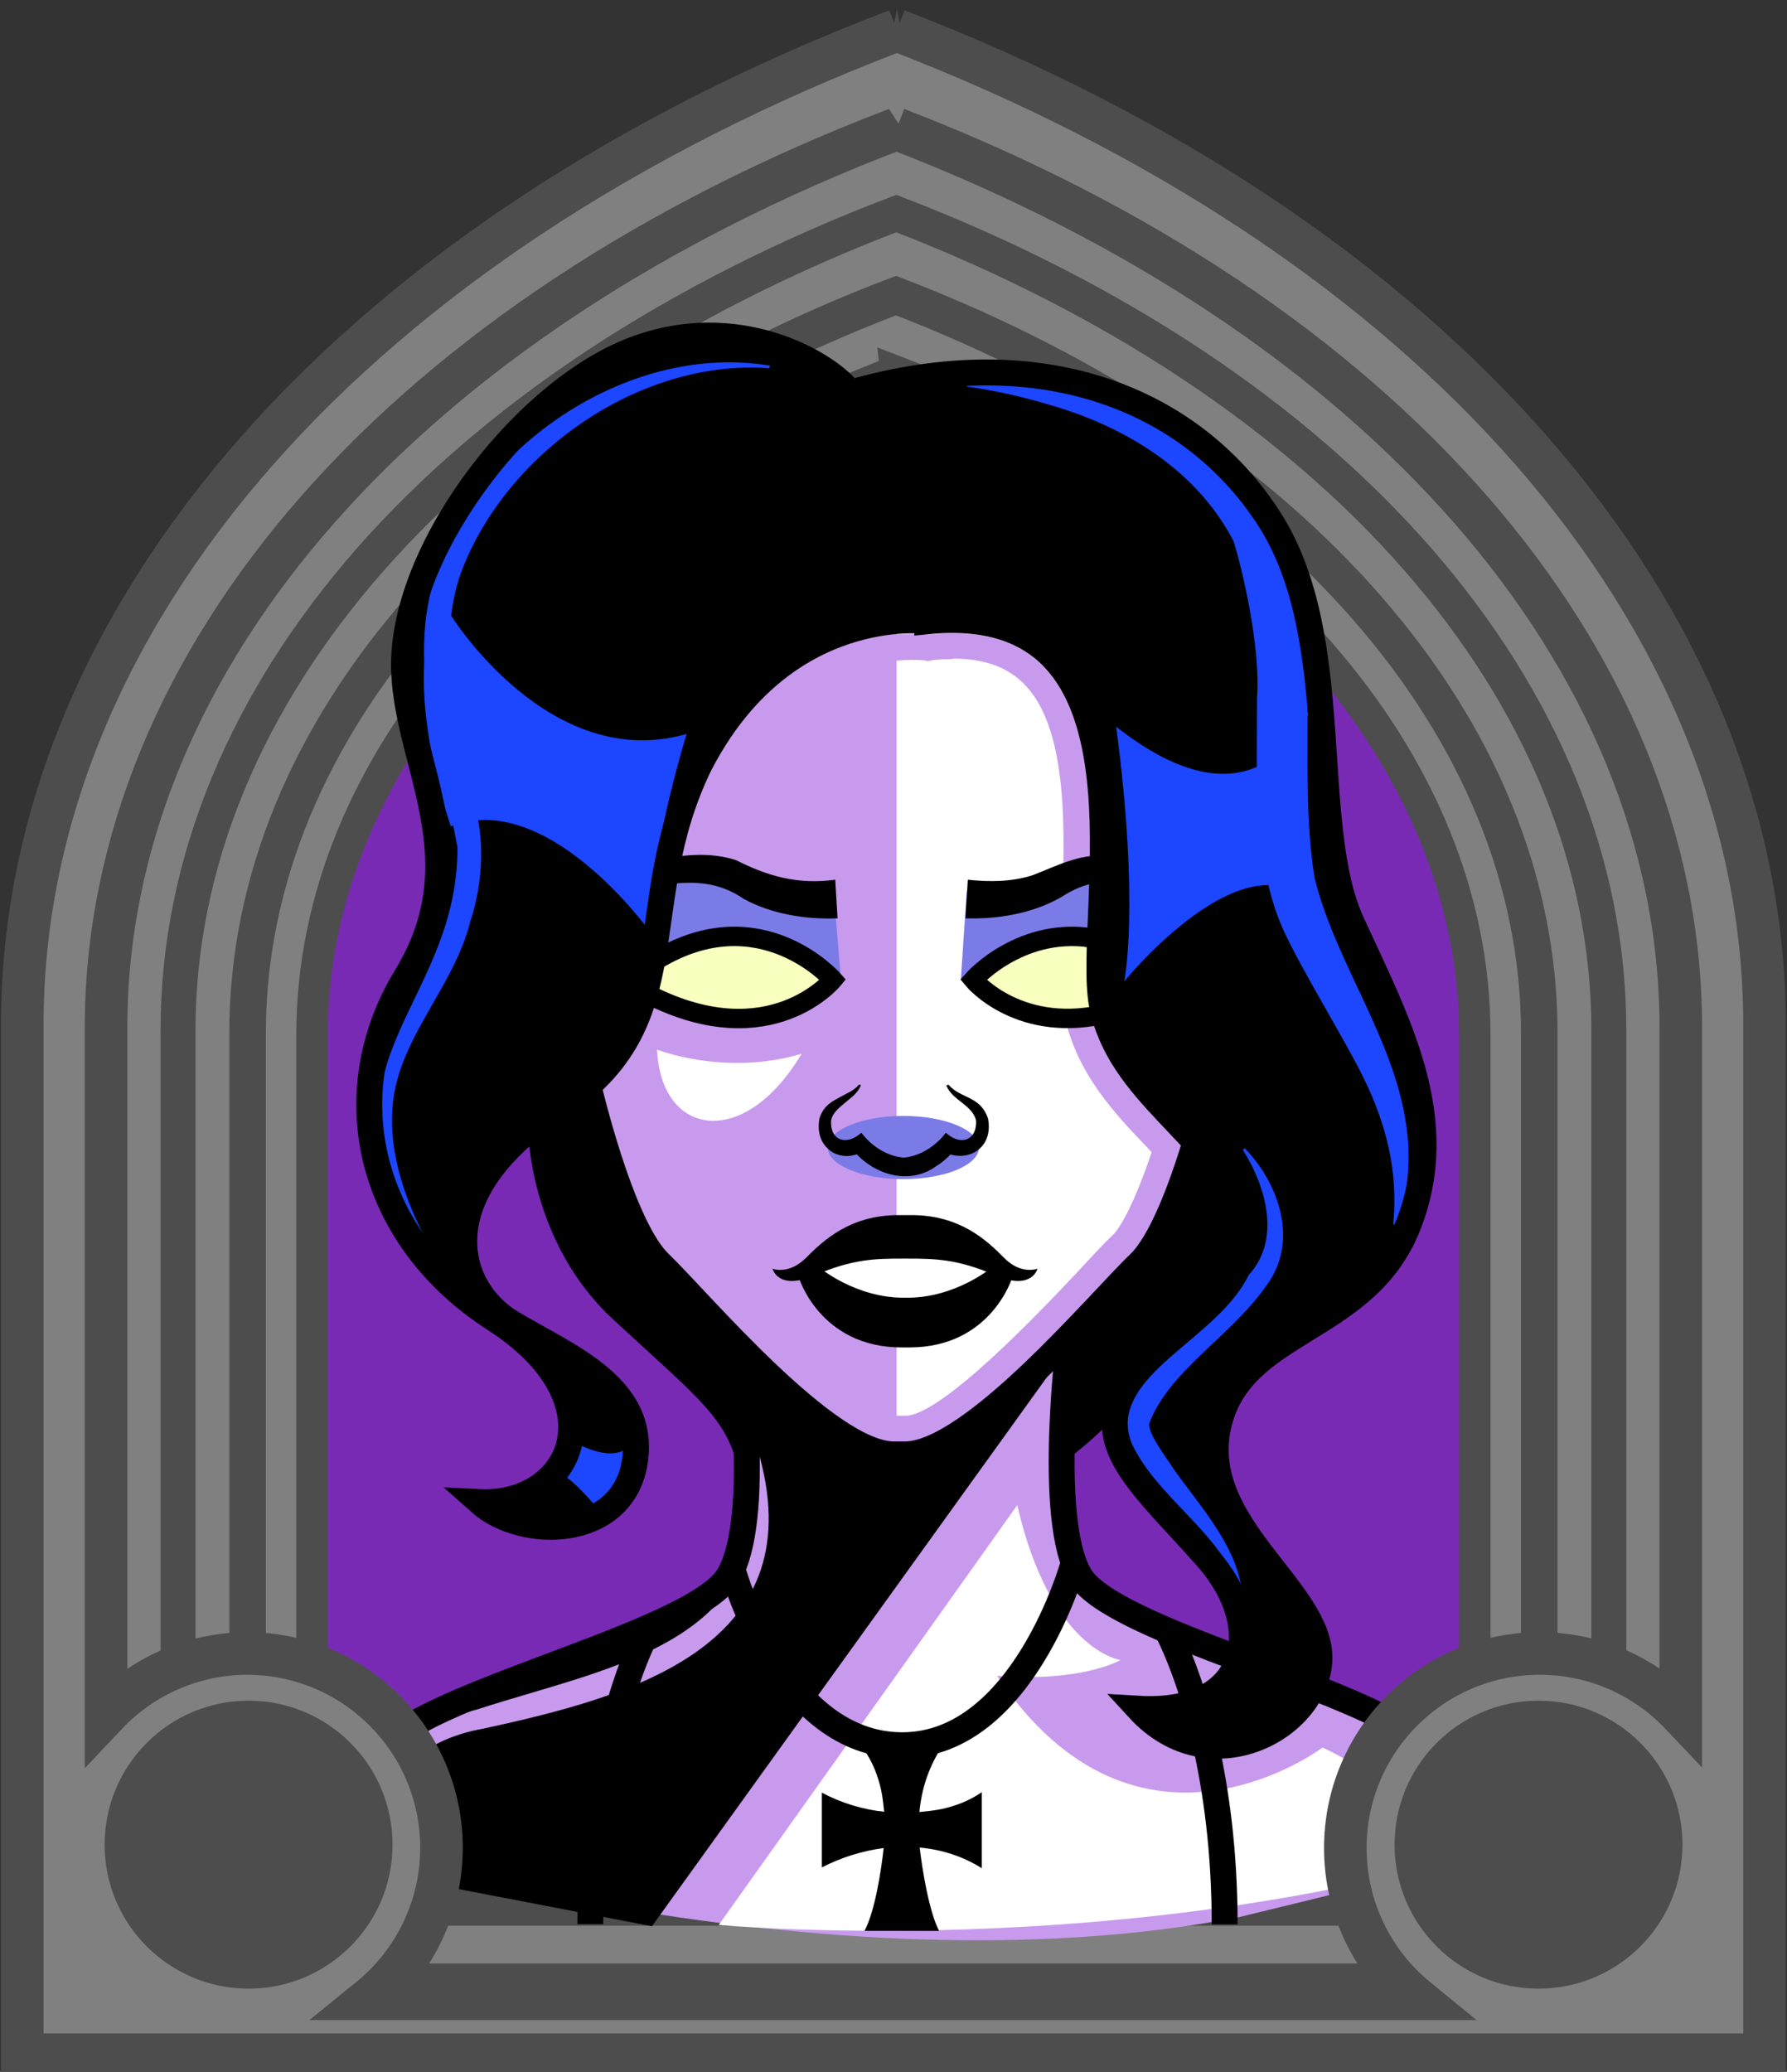 <svg id="Capa_2" xmlns="http://www.w3.org/2000/svg" xmlns:xlink="http://www.w3.org/1999/xlink" viewBox="0 0 69.02 80">
<rect x="0" y="0" width="69.02" height="80" fill="#333333" stroke="none"/>
<defs >
<style >
.cls-1{fill:#c89aed;}.cls-2{fill:#fff;}.cls-3{fill:#f8ffbf;}.cls-4{fill:#7b7be8;}.cls-5{fill:#a88347;}.cls-6{fill:#782ab5;}.cls-7,.cls-8,.cls-9{stroke:#000;stroke-miterlimit:10;}.cls-7,.cls-8,.cls-9,.cls-10,.cls-11,.cls-12{fill:none;}.cls-8,.cls-10{stroke-linecap:round;}.cls-13{fill:#1c46ff;}.cls-9{stroke-width:.75px;}.cls-10{stroke:#deb778;stroke-dasharray:0 0 0 4.06;stroke-linejoin:round;}.cls-14{fill:url(#USGS_19_Inundación_de_tierra);}.cls-15{fill:#deb778;}.cls-12{stroke:#1d1d1b;stroke-dasharray:0 0 2 2;stroke-width:.3px;}.cls-16{fill:#fcf0c5;}
</style>
<pattern id="USGS_19_Inundación_de_tierra" x="0" y="0" width="72" height="72" patternTransform="translate(-380.48 -16135) rotate(-90)" patternUnits="userSpaceOnUse" viewBox="0 0 72 72">
<g >
<rect class="cls-11" width="72" height="72">
</rect>
<g >
<line class="cls-12" x1="71" y1="71" x2="144.44" y2="71">
</line>
<line class="cls-12" x1="71" y1="67" x2="144.44" y2="67">
</line>
<line class="cls-12" x1="71" y1="63" x2="144.44" y2="63">
</line>
<line class="cls-12" x1="71" y1="59" x2="144.44" y2="59">
</line>
<line class="cls-12" x1="71" y1="55" x2="144.44" y2="55">
</line>
<line class="cls-12" x1="71" y1="51" x2="144.44" y2="51">
</line>
<line class="cls-12" x1="71" y1="47" x2="144.44" y2="47">
</line>
<line class="cls-12" x1="71" y1="43" x2="144.44" y2="43">
</line>
<line class="cls-12" x1="71" y1="39" x2="144.44" y2="39">
</line>
<line class="cls-12" x1="71" y1="35" x2="144.44" y2="35">
</line>
<line class="cls-12" x1="71" y1="31" x2="144.44" y2="31">
</line>
<line class="cls-12" x1="71" y1="27" x2="144.44" y2="27">
</line>
<line class="cls-12" x1="71" y1="23" x2="144.44" y2="23">
</line>
<line class="cls-12" x1="71" y1="19" x2="144.44" y2="19">
</line>
<line class="cls-12" x1="71" y1="15" x2="144.44" y2="15">
</line>
<line class="cls-12" x1="71" y1="11" x2="144.44" y2="11">
</line>
<line class="cls-12" x1="71" y1="7" x2="144.44" y2="7">
</line>
<line class="cls-12" x1="71" y1="3" x2="144.44" y2="3">
</line>
</g>
<g >
<line class="cls-12" x1="-1" y1="71" x2="72.44" y2="71">
</line>
<line class="cls-12" x1="-1" y1="67" x2="72.44" y2="67">
</line>
<line class="cls-12" x1="-1" y1="63" x2="72.44" y2="63">
</line>
<line class="cls-12" x1="-1" y1="59" x2="72.44" y2="59">
</line>
<line class="cls-12" x1="-1" y1="55" x2="72.44" y2="55">
</line>
<line class="cls-12" x1="-1" y1="51" x2="72.44" y2="51">
</line>
<line class="cls-12" x1="-1" y1="47" x2="72.44" y2="47">
</line>
<line class="cls-12" x1="-1" y1="43" x2="72.44" y2="43">
</line>
<line class="cls-12" x1="-1" y1="39" x2="72.44" y2="39">
</line>
<line class="cls-12" x1="-1" y1="35" x2="72.44" y2="35">
</line>
<line class="cls-12" x1="-1" y1="31" x2="72.44" y2="31">
</line>
<line class="cls-12" x1="-1" y1="27" x2="72.44" y2="27">
</line>
<line class="cls-12" x1="-1" y1="23" x2="72.44" y2="23">
</line>
<line class="cls-12" x1="-1" y1="19" x2="72.44" y2="19">
</line>
<line class="cls-12" x1="-1" y1="15" x2="72.44" y2="15">
</line>
<line class="cls-12" x1="-1" y1="11" x2="72.44" y2="11">
</line>
<line class="cls-12" x1="-1" y1="7" x2="72.44" y2="7">
</line>
<line class="cls-12" x1="-1" y1="3" x2="72.44" y2="3">
</line>
<line class="cls-12" x1="1.04" y1="69" x2="74.48" y2="69">
</line>
<line class="cls-12" x1="1.04" y1="65" x2="74.48" y2="65">
</line>
<line class="cls-12" x1="1.04" y1="61" x2="74.48" y2="61">
</line>
<line class="cls-12" x1="1.04" y1="57" x2="74.48" y2="57">
</line>
<line class="cls-12" x1="1.04" y1="53" x2="74.48" y2="53">
</line>
<line class="cls-12" x1="1.04" y1="49" x2="74.48" y2="49">
</line>
<line class="cls-12" x1="1.04" y1="45" x2="74.48" y2="45">
</line>
<line class="cls-12" x1="1.04" y1="41" x2="74.48" y2="41">
</line>
<line class="cls-12" x1="1.04" y1="37" x2="74.48" y2="37">
</line>
<line class="cls-12" x1="1.04" y1="33" x2="74.48" y2="33">
</line>
<line class="cls-12" x1="1.04" y1="29" x2="74.48" y2="29">
</line>
<line class="cls-12" x1="1.04" y1="25" x2="74.48" y2="25">
</line>
<line class="cls-12" x1="1.04" y1="21" x2="74.48" y2="21">
</line>
<line class="cls-12" x1="1.04" y1="17" x2="74.48" y2="17">
</line>
<line class="cls-12" x1="1.04" y1="13" x2="74.48" y2="13">
</line>
<line class="cls-12" x1="1.04" y1="9" x2="74.48" y2="9">
</line>
<line class="cls-12" x1="1.04" y1="5" x2="74.48" y2="5">
</line>
<line class="cls-12" x1="1.04" y1="1" x2="74.48" y2="1">
</line>
</g>
<g >
<line class="cls-12" x1="-73" y1="71" x2=".44" y2="71">
</line>
<line class="cls-12" x1="-73" y1="67" x2=".44" y2="67">
</line>
<line class="cls-12" x1="-73" y1="63" x2=".44" y2="63">
</line>
<line class="cls-12" x1="-73" y1="59" x2=".44" y2="59">
</line>
<line class="cls-12" x1="-73" y1="55" x2=".44" y2="55">
</line>
<line class="cls-12" x1="-73" y1="51" x2=".44" y2="51">
</line>
<line class="cls-12" x1="-73" y1="47" x2=".44" y2="47">
</line>
<line class="cls-12" x1="-73" y1="43" x2=".44" y2="43">
</line>
<line class="cls-12" x1="-73" y1="39" x2=".44" y2="39">
</line>
<line class="cls-12" x1="-73" y1="35" x2=".44" y2="35">
</line>
<line class="cls-12" x1="-73" y1="31" x2=".44" y2="31">
</line>
<line class="cls-12" x1="-73" y1="27" x2=".44" y2="27">
</line>
<line class="cls-12" x1="-73" y1="23" x2=".44" y2="23">
</line>
<line class="cls-12" x1="-73" y1="19" x2=".44" y2="19">
</line>
<line class="cls-12" x1="-73" y1="15" x2=".44" y2="15">
</line>
<line class="cls-12" x1="-73" y1="11" x2=".44" y2="11">
</line>
<line class="cls-12" x1="-73" y1="7" x2=".44" y2="7">
</line>
<line class="cls-12" x1="-73" y1="3" x2=".44" y2="3">
</line>
<line class="cls-12" x1="-70.96" y1="69" x2="2.48" y2="69">
</line>
<line class="cls-12" x1="-70.96" y1="65" x2="2.48" y2="65">
</line>
<line class="cls-12" x1="-70.96" y1="61" x2="2.48" y2="61">
</line>
<line class="cls-12" x1="-70.96" y1="57" x2="2.48" y2="57">
</line>
<line class="cls-12" x1="-70.96" y1="53" x2="2.48" y2="53">
</line>
<line class="cls-12" x1="-70.96" y1="49" x2="2.48" y2="49">
</line>
<line class="cls-12" x1="-70.96" y1="45" x2="2.48" y2="45">
</line>
<line class="cls-12" x1="-70.96" y1="41" x2="2.48" y2="41">
</line>
<line class="cls-12" x1="-70.96" y1="37" x2="2.48" y2="37">
</line>
<line class="cls-12" x1="-70.96" y1="33" x2="2.48" y2="33">
</line>
<line class="cls-12" x1="-70.96" y1="29" x2="2.48" y2="29">
</line>
<line class="cls-12" x1="-70.96" y1="25" x2="2.48" y2="25">
</line>
<line class="cls-12" x1="-70.96" y1="21" x2="2.48" y2="21">
</line>
<line class="cls-12" x1="-70.96" y1="17" x2="2.48" y2="17">
</line>
<line class="cls-12" x1="-70.96" y1="13" x2="2.48" y2="13">
</line>
<line class="cls-12" x1="-70.96" y1="9" x2="2.48" y2="9">
</line>
<line class="cls-12" x1="-70.96" y1="5" x2="2.48" y2="5">
</line>
<line class="cls-12" x1="-70.96" y1="1" x2="2.48" y2="1">
</line>
</g>
</g>
</pattern>
</defs>

  <path
     id="path7641-4"
     style="fill:#782ab5;fill-opacity:1;stroke:#4d4d4d;stroke-width:1.622;stop-color:#000000"
     d="M 34.9,1.694 C 14.323,9.527 1.63,23.954 1.569,39.581 V 79.197 H 67.964 V 39.581 C 67.958,23.99 55.374,9.571 34.9,1.694 Z"/>
  <path
     id="path7641-7"
     style="fill:#808080;stroke:#4d4d4d;stroke-width:1.483;stop-color:#000000"
     d="M 34.629,5.043 C 15.816,12.204 4.154,25.395 4.154,39.683 V 76.559 H 64.859 V 39.683 c 0,-14.255 -11.51,-27.438 -30.23,-34.64 z m -0.012,3.436 C 51.537,14.988 61.942,26.904 61.942,39.789 v 33.828 H 7.072 v -33.828 c 0,-12.914 10.54,-24.837 27.545,-31.31 z"/>
  <path
     id="path7641-7-8"
     style="fill:#808080;stroke:#4d4d4d;stroke-width:1.35;stop-color:#000000"
     d="M 34.618,8.246 C 17.491,14.766 6.876,26.774 6.876,39.781 v 33.57 H 62.138 v -33.57 c 0,-12.977 -10.478,-24.978 -27.52,-31.535 z m -0.011,3.128 c 15.403,5.926 24.875,16.774 24.875,28.503 V 70.672 H 9.532 V 39.877 c 0,-11.756 9.595,-22.61 25.075,-28.503 z"/>
  <path
     id="path7641-7-8-0"
     style="fill:#808080;stroke:#4d4d4d;stroke-width:1.214;stop-color:#000000"
     d="M 34.607,11.526 C 19.207,17.389 9.662,28.186 9.662,39.881 V 70.066 H 59.352 V 39.881 c 0,-11.668 -9.422,-22.459 -24.745,-28.355 z m -0.01,2.812 c 13.85,5.329 22.366,15.083 22.366,25.629 V 67.657 H 12.05 V 39.968 c 0,-10.571 8.627,-20.33 22.547,-25.629 z"/>


<g id="Characters">
<g >
<path class="cls-1" d="M36.02,23.79s-7.94-.63-10.08,8.07c-.88,7.25-2.21,9.64-2.96,10.4,.88,4.54,1.32,5.36,2.84,6.93s3.09,3.72,3.09,3.72c0,0,.19,6.05-.5,8.07-2.52,2.08-11.34,4.73-13.42,6.3s-2.39,3.78-2.39,3.78c0,0,19.16,6.11,35.29,2.96,9.14-2.21,9.83-2.52,9.83-2.52,0,0-1.39-3.66-3.03-4.47s-12.04-4.47-13.23-6.37-.32-8.89-.32-8.89c0,0,3.4-3.09,3.91-4.29s1.39-3.78,1.39-3.78c0,0-1.07-11.41-2.27-14.43s-3.21-7.69-8.13-5.48Z">
</path>
<path class="cls-2" d="M34.63,54.98V22.63l9.69,.17,2.06,18.27s-.51,5.23-2.57,7.81c-2.66,3.52-8.84,9.87-9.18,6.09Z">
</path>
<path d="M35.82,23.98s-5.57-.75-8.81,5.57c-2.66,5.49-.33,9.9-5.41,13.22s-4.07,6.99-1.83,8.32,5.24,2.49,4.74,5.41-4.32,2.99-5.99,1.5c3.58,.17,5.49-3.91,.58-7.07s-6.15-8.73-3.41-13.22,.09-8.08-.08-11.73c-.21-4.51,4.41-10.64,8.65-12.39s7.9,.58,8.57,1.58c7.48-2.16,13.31,.33,16.22,4.91s1.41,11.73,3.16,15.55,3.83,7.57,2.16,11.73-6.49,3.91-7.32,7.73,3.99,6.32,3.91,8.98-4.24,4.91-6.99,1.91c4.24,.25,5.07-3.08,2.66-5.82s-4.49-4.32-3.16-6.57,5.57-3.66,4.41-6.9c-1.08-2.91-4.66-4.49-5.32-7.9s2.58-15.72-6.74-14.8Z">
</path>
<path class="cls-13" d="M50.58,27.3s-1.75,5.26-7.47,.76c.92,6.94,.31,9.84,.31,9.84,0,0,4.88-6.02,7.47-2.75-1.37-3.58-.31-7.85-.31-7.85Z">
</path>
<path class="cls-13" d="M17.41,23.75s3.79,6.12,9.11,4.59c-1.46,4.88-1.46,7.58-1.46,7.58,0,0-3.94-5.47-7.65-4.01-1.39-4.23-1.39-8.24,0-8.16Z">
</path>
<path d="M20.77,42.63s.19,3.72,1.32,5.42,3.97,4.35,4.92,5.36,1.7,2.08,1.7,2.08l-.5-3.66s-3.15-2.58-3.66-4.16-2.02-6.05-2.02-6.05l-1.76,1.01Z">
</path>
<ellipse class="cls-4" cx="34.89" cy="44.31" rx="2.92" ry="1.22">
</ellipse>
<path d="M40.85,52.6l-15.67,21.78-12.9-2.48s1.72-4.49,3.82-5.44,12.04-3.73,12.51-6.21,.1-7.93,.1-7.93c0,0,3.06,4.2,5.64,4.01s6.5-3.73,6.5-3.73Z">
</path>
<path class="cls-1" d="M14.26,69.44c.8-1.66,2.33-2.97,4.13-3.42,5.37-1.74,11.6-2.53,10.86-9.73,0,0,.1-.02,.1-.02,1.98,7.38-5.1,9.27-10.73,10.49-1.78,.31-3.17,1.3-4.27,2.72,0,0-.09-.04-.09-.04h0Z">
</path>
<path class="cls-13" d="M22.01,55.58s1.75,1.15,2.45,.09c-.28,2.26-1.29,2.68-1.29,2.68,0,0-1.25-1.52-1.61-1.43,.51-.65,.46-1.34,.46-1.34Z">
</path>
<path class="cls-1" d="M36.78,25.43c1.18,0,2.06,.3,2.7,.91,1.82,1.71,1.65,5.85,1.53,8.93-.06,1.53-.12,2.85,.07,3.8,.46,2.34,1.94,3.89,3.25,5.26,.05,.05,.1,.11,.15,.16-.63,1.89-1.19,2.9-1.5,3.2-.26,.24-.59,.59-.97,1l-.37,.4c-1.3,1.38-5.25,5.58-6.68,5.58h-.42c-1.42,0-5.38-4.2-6.67-5.57l-.05-.05-.22-.23c-.44-.47-.79-.84-1.07-1.11-.5-.48-1.34-2.31-2.13-5.33,1.88-2.06,2.21-4.4,2.52-6.66,.25-1.74,.5-3.55,1.43-5.46,2.22-4.32,5.55-4.78,6.88-4.78,.23,0,.37,.01,.37,.01,0,0,0,0,0,0h.06s.18,.04,.18,.04l.18-.04h0c.27-.03,.53-.04,.78-.04m0-1c-.29,0-.6,.02-.92,.05h-.05s-.06,0-.06,0c-.04,0-.23-.03-.53-.03-1.41,0-5.27,.48-7.77,5.33-1,2.07-1.27,3.95-1.53,5.78-.33,2.35-.65,4.59-2.64,6.51,.63,2.54,1.61,5.45,2.55,6.35,.3,.29,.73,.75,1.25,1.3,1.95,2.07,5.58,5.94,7.45,5.94h.42c1.87,0,5.49-3.85,7.43-5.91,.53-.56,.97-1.04,1.28-1.33,.59-.57,1.28-2.05,1.95-4.18-.19-.2-.37-.4-.56-.6-1.28-1.34-2.59-2.73-2.99-4.76-.16-.83-.11-2.1-.05-3.57,.13-3.23,.32-7.67-1.84-9.7-.83-.79-1.94-1.18-3.39-1.18h0Z">
</path>
<path class="cls-3" d="M32.13,37.77s-1.91-2.01-4.33-1.61c-2.31,.4-2.57,1.01-2.57,1.01l-.25,1.51s4.48,1.86,7.14-.91Z">
</path>
<path class="cls-3" d="M42.77,36.15s-3.28-.11-5.05,1.72c2.04,1.83,4.84,.92,4.84,.92l.21-2.63Z">
</path>
<path d="M41.2,55.85s3.32-2.85,4.58-3.92,4.91-2.85,3.85-5.51-3.58-2.99-3.58-2.99c0,0-.73,4.51-2.66,6.11-2.46,1.99-2.39,2.59-2.39,2.59l.2,3.72Z">
</path>
<path class="cls-13" d="M48.08,44.34c1.29,1.33,2.11,3.56,.85,5.28-1.39,2-3.8,3.32-4.55,5.37,0,.43,.66,1.28,.97,1.76,.98,1.39,2.29,2.78,2.6,4.53,0,0-.09,.03-.09,.03-.9-2.44-3.72-3.78-4.42-6.29,0-.92,.65-1.64,1.2-2.29,1.16-1.28,2.55-2.33,3.68-3.6,1.14-1.37,.55-3.37-.32-4.73,0,0,.08-.06,.08-.06h0Z">
</path>
<path class="cls-13" d="M16.42,48c-4.68-6.9,1.25-8.98,1.25-15.28-.63-3.49-2.04-7.1-.8-10.66,1.78-5.01,7.54-8.83,12.87-7.94,0,0-.03,.1-.03,.1-5.09-.38-10.35,3.4-11.98,8.11-.87,2.85-.1,5.99,.62,8.84,.4,1.42,.26,3.07-.19,4.43-.66,2.63-2.89,4.58-3.01,7.32-.09,1.69,.5,3.44,1.34,5.01l-.08,.06h0Z">
</path>
<path class="cls-13" d="M37.33,14.73c4.48-.32,9.48,1.23,11.85,5.28,2.14,4.37,.84,9.34,1.6,13.91,.84,3.39,3.21,6.34,3.58,9.89,.12,1.18-.02,2.39-.36,3.52l-.19-.06c.23-2.36-.43-4.39-1.54-6.41-.62-1.16-2-3.48-2.55-4.63-1.39-2.78-1.16-6.3-1.17-9.27,.15-1.96-.58-5.05-.91-6.07-1.41-2.71-4.12-4.39-7.04-5.24-1.04-.31-2.13-.57-3.25-.72,0,0-.02-.2-.02-.2h0Z">
</path>
<path class="cls-2" d="M39.29,58.12l-11.53,16.21s13.96,1.3,27.83-2.34c-.87-2.95-4.51-4.51-4.51-4.51,0,0-7.11,5.37-12.57-2.77,3.29,.26,4.77-.61,4.77-.61,0,0-2.69-.35-3.99-5.98Z">
</path>
<path class="cls-4" d="M32.2,34.41l.28,3.42s-2.89-2.75-7.07-.81c.09-2.18,.57-3.18,.57-3.18,0,0,1.99-.66,3.23,.24s2.99,.33,2.99,.33Z">
</path>
<path class="cls-4" d="M37.34,34.41l-.23,3.42s2.39-2.75,5.83-.81c-.08-2.18-.47-3.18-.47-3.18,0,0-1.64-.66-2.66,.24s-2.47,.33-2.47,.33Z">
</path>
<path class="cls-2" d="M25.38,40.53s2.63,1.04,5.58,.16c-2.22,3.74-5.44,3.2-5.58-.16Z">
</path>
<path class="cls-2" d="M31.46,49.1s1.61-1.18,3.71-1.18,3.35,1.15,3.35,1.15c0,0-1.71,1.71-3.56,1.71s-3.51-1.69-3.51-1.69Z">
</path>
<path class="cls-8" d="M35.82,23.98s-5.57-.75-8.81,5.57c-2.66,5.49-.33,9.9-5.41,13.22s-4.07,6.99-1.83,8.32,5.24,2.49,4.74,5.41-4.32,2.99-5.99,1.5c3.58,.17,5.49-3.91,.58-7.07s-6.15-8.73-3.41-13.22,.09-8.08-.08-11.73c-.21-4.51,4.41-10.64,8.65-12.39s7.9,.58,8.57,1.58c7.48-2.16,13.31,.33,16.22,4.91s1.41,11.73,3.16,15.55,3.83,7.57,2.16,11.73-6.49,3.91-7.32,7.73,3.99,6.32,3.91,8.98-4.24,4.91-6.99,1.91c4.24,.25,5.07-3.08,2.66-5.82s-4.49-4.32-3.16-6.57,5.57-3.66,4.41-6.9c-1.08-2.91-4.66-4.49-5.32-7.9s2.58-15.72-6.74-14.8Z">
</path>
<path class="cls-8" d="M22.72,41.91c.25,1.03,1.4,5.57,2.76,6.87,1.54,1.48,6.46,7.38,9.05,7.38h.42c2.6,0,7.51-5.9,9.06-7.38,.86-.83,1.64-2.96,2.16-4.66">
</path>
<path d="M25.58,33.17c.94-.18,1.89-.26,2.84,.04,1.27,.64,2.4,.95,3.84,.76,0,0,.09,1.49,.09,1.49-1.22,.05-2.56-.16-3.64-.76-.92-.63-1.87-.69-2.94-.55,0,0-.19-.98-.19-.98h0Z">
</path>
<path d="M42.72,34.06c-.67,.01-1.22,.25-1.73,.58-1.11,.64-2.47,.86-3.7,.82,0,0,.09-1.49,.09-1.49,.87,.09,1.7,.08,2.49-.17,.87-.33,1.88-.87,2.84-.74,0,0,.01,1,.01,1h0Z">
</path>
<path class="cls-9" d="M25.37,37.06c4-2.41,6.8,.77,6.8,.77,0,0-2.41,2.93-7.06,.6">
</path>
<path class="cls-9" d="M42.41,36.26c-2.91-.59-4.82,1.57-4.82,1.57,0,0,1.81,2.19,5.31,1.27">
</path>
<path d="M35.21,46.92c1.87,0,2.91,.98,3.57,1.65s1.29,.42,1.29,.42c0,0-.21,.87-1.64,.25s-2.31-.64-3.37-.64h-.21c-1.06,0-1.93,.02-3.37,.64s-1.64-.25-1.64-.25c0,0,.62,.25,1.29-.42s1.7-1.65,3.57-1.65h.5Z">
</path>
<path d="M35.12,52.03c3.17,0,3.98-2.71,3.98-2.71l-.79-.38s-1.39,1.17-3.26,1.17h-.15c-1.87,0-3.26-1.17-3.26-1.17l-.79,.38s.81,2.71,3.98,2.71h.3Z">
</path>
<path d="M36.63,41.88c.48,.56,1.23,.42,1.53,1.31,.25,1.26-1.01,1.86-1.97,1.12,0,0,.84-.12,.84-.12-.23,.32-.51,.62-.87,.84-1.13,.82-2.66,.25-3.37-.84,0,0,.83,.12,.83,.12-.4,.26-.89,.47-1.42,.21-.53-.31-.64-.82-.55-1.33,.16-.53,.54-.68,.8-.83,.27-.15,.54-.25,.73-.48l.07,.02c-.11,.31-.39,.49-.62,.69-.23,.19-.48,.39-.53,.68-.05,.75,.56,.98,1.12,.51,0,0,.05-.04,.05-.04,.39,.52,1,.91,1.63,.96,.63-.05,1.24-.44,1.63-.96,0,0,.05,.04,.05,.04,.55,.47,1.16,.24,1.12-.51-.14-.61-.93-.78-1.15-1.36,0,0,.07-.02,.07-.02h0Z">
</path>
<path class="cls-7" d="M20.9,43.65s.05,4.09,3.11,6.92,4.22,3.69,4.82,5.43">
</path>
<path class="cls-7" d="M28.53,52.15s.93,6.55-.4,8.72-11.2,4.38-13.28,6.51-2.48,4.51-2.48,4.51">
</path>
<path class="cls-7" d="M50.76,65.16c1.89,.74,3.52,1.48,4.23,2.21,2.08,2.12,2.48,4.51,2.48,4.51">
</path>
<path class="cls-7" d="M41.32,51.55s-.93,7.15,.4,9.32c.64,1.05,3.3,2.11,6.1,3.17">
</path>
<path class="cls-7" d="M28.33,60.72s1.86,6.67,6.52,6.67,6.6-6.98,6.6-6.98">
</path>
<path d="M37.94,69.19c-.52,.36-1.03,.54-1.55,.66-.29,.06-.58,.09-.88,.12,.08-.84,.33-1.66,.8-2.41h-2.94c.36,.52,.54,1.03,.66,1.55,.06,.28,.09,.56,.12,.85-.83-.09-1.64-.33-2.41-.74,0,0,0,2.89,0,2.89,.75-.39,1.57-.64,2.39-.75-.09,.83-.33,2.43-.74,3.2,0,0,2.89,0,2.88,0-.39-.76-.65-2.38-.75-3.22,.84,.08,1.66,.33,2.4,.8v-2.94Z">
</path>
<path class="cls-7" d="M25,63.01s-2.2,3.97-2.2,11.29">
</path>
<path class="cls-7" d="M46.55,67.29c.41,1.8,.75,4.15,.75,7.02">
</path>
<path class="cls-7" d="M45.1,63.01s.5,.91,1.03,2.66">
</path>
<circle cx="30.83" cy="59.24" r=".32">
</circle>
<circle cx="31.32" cy="62.29" r=".32">
</circle>
<path class="cls-7" d="M41.06,55.84s1.35-.96,2.69-2.69">
</path>
</g>
</g>
  <g
     id="g20645">
    <path
       style="fill:#808080;stroke:#4d4d4d;stroke-width:0.938;stop-color:#000000;fill-opacity:1"
       d="m 9.542,65.883 a 5.476,5.476 0 0 1 5.476,5.476 5.476,5.476 0 0 1 -5.476,5.476 5.476,5.476 0 0 1 -5.476,-5.476 5.476,5.476 0 0 1 5.476,-5.476 z"/>
    <path
       style="fill:#808080;stroke:#4d4d4d;stroke-width:0.938;stop-color:#000000;fill-opacity:1"
       d="m 59.472,65.883 a 5.476,5.476 0 0 1 5.476,5.476 5.476,5.476 0 0 1 -5.476,5.476 5.476,5.476 0 0 1 -5.476,-5.476 5.476,5.476 0 0 1 5.476,-5.476 z"/>
    <path
       id="path7641"
       style="fill:#808080;stroke:#4d4d4d;stroke-width:1.644;stop-color:#000000"
       d="M 34.643,1.166 C 13.788,9.105 0.861,23.727 0.861,39.564 V 79.34 H 68.152 V 39.564 c 0,-15.801 -12.759,-30.415 -33.51,-38.398 z m -0.014,3.809 C 53.385,12.191 64.918,25.4 64.918,39.682 v 26.508 c -1.369,-1.441 -3.301,-2.342 -5.445,-2.342 -4.149,0 -7.512,3.363 -7.512,7.512 0,2.347 1.076,4.443 2.762,5.82 H 14.27 c 1.756,-1.423 2.778,-3.56 2.783,-5.82 4.8e-5,-4.149 -3.363,-7.512 -7.512,-7.512 -2.062,0.006 -4.031,0.86 -5.445,2.361 V 39.682 c 0,-14.315 11.683,-27.532 30.533,-34.707 z"/>
    <circle
       style="fill:#4d4d4d;fill-opacity:1;stroke:#4d4d4d;stop-color:#000000"
       id="path16431"
       cx="9.601"
       cy="71.23"
       r="5.06" />
    <circle
       style="fill:#4d4d4d;fill-opacity:1;stroke:#4d4d4d;stop-color:#000000"
       id="path16431-3"
       cx="59.423"
       cy="71.23"
       r="5.06" />
  </g>
</svg>
